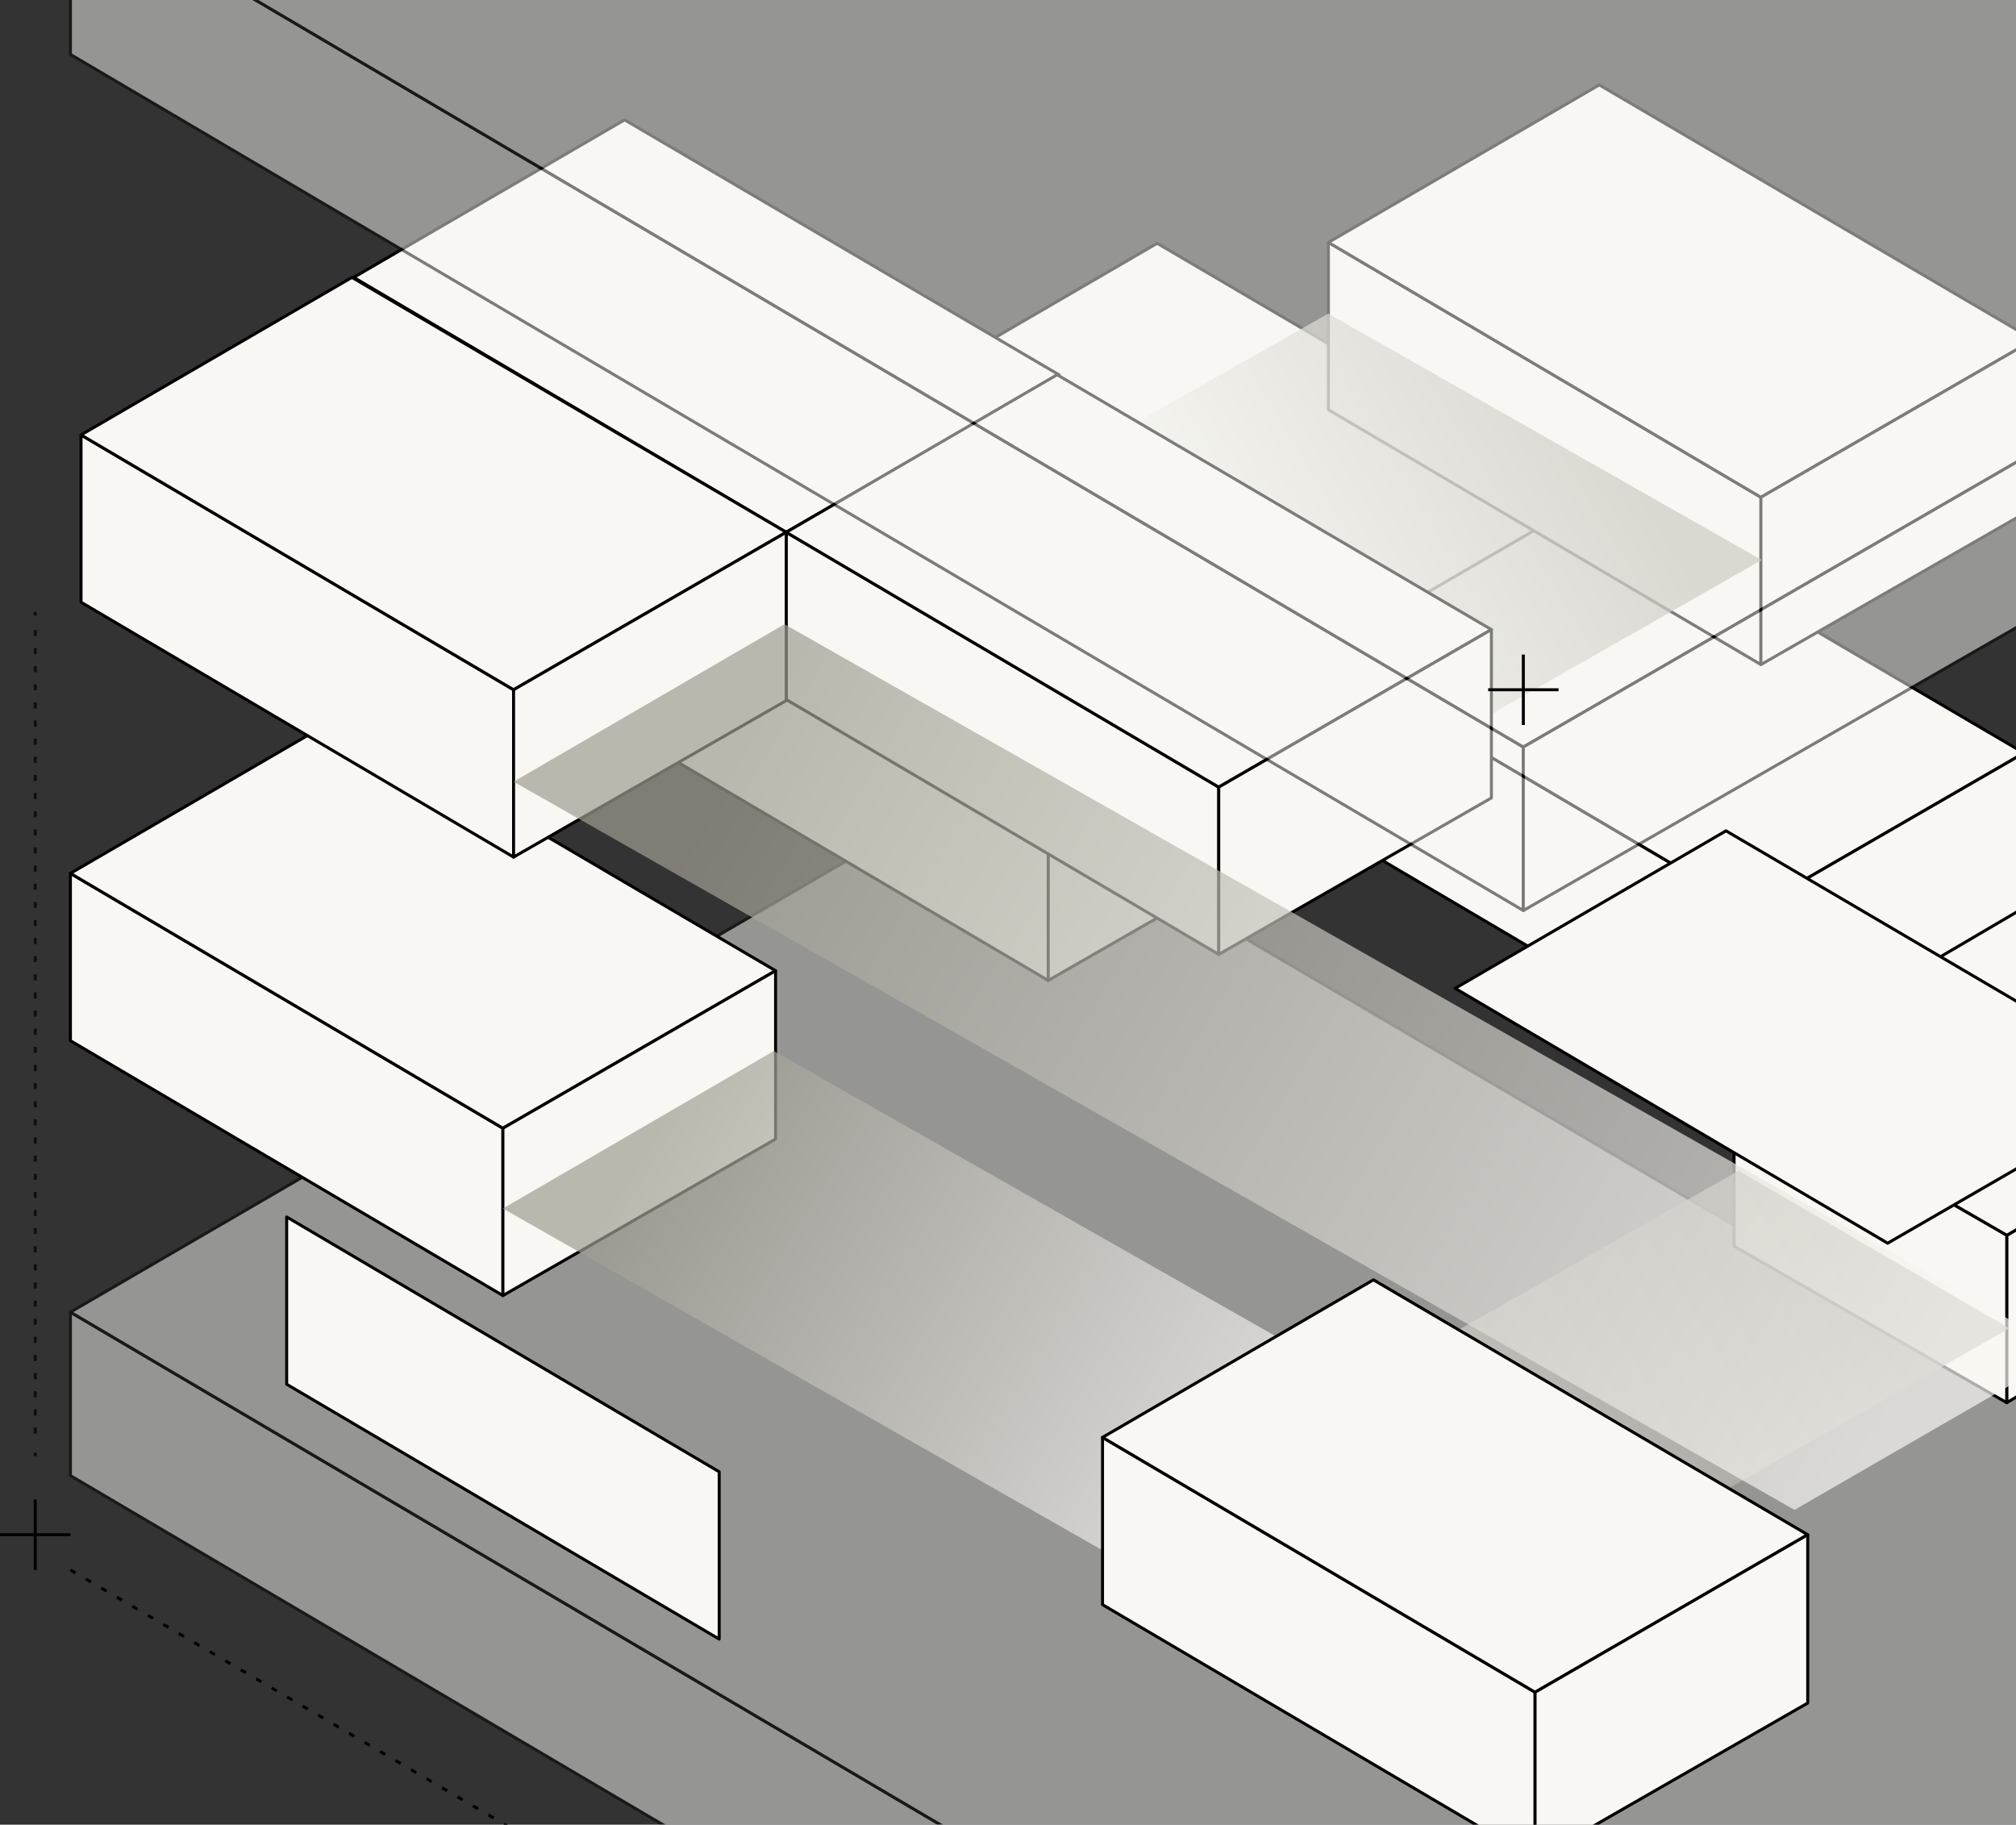 <svg width="337" height="305" viewBox="0 0 337 305" fill="none" xmlns="http://www.w3.org/2000/svg">
<rect x="0" y="0" width="337" height="305" fill="#333333" stroke="none"/>
<g clip-path="url(#clip0_1_1224)">
<g opacity="0.5">
<path d="M11.769 219.323V246.652L254.645 389.755V362.426L11.769 219.323Z" fill="#F8F7F3" stroke="black" stroke-width="0.5" stroke-linejoin="round"/>
<path d="M11.769 219.323L163.878 130.873L407.75 273.981L254.645 362.426L11.769 219.323Z" fill="#F8F7F3" stroke="black" stroke-width="0.5" stroke-linejoin="round"/>
<path d="M407.75 273.981V301.889L254.645 389.755V362.426L407.75 273.981Z" fill="#F8F7F3" stroke="black" stroke-width="0.5" stroke-linejoin="round"/>
</g>
<path d="M148.155 66.999V94.961L220.454 137.563V109.595L148.155 66.999Z" fill="#F8F7F3" stroke="black" stroke-width="0.5" stroke-linejoin="round"/>
<path d="M148.154 67L193.433 40.667L266.031 83.269L220.454 109.596L148.154 67Z" fill="#F8F7F3" stroke="black" stroke-width="0.5" stroke-linejoin="round"/>
<path d="M266.031 83.269V111.404L220.454 137.563V109.596L266.031 83.269Z" fill="#F8F7F3" stroke="black" stroke-width="0.5" stroke-linejoin="round"/>
<path d="M220.454 109.596V137.563L292.754 180.165V152.198L220.454 109.596Z" fill="#F8F7F3" stroke="black" stroke-width="0.5" stroke-linejoin="round"/>
<path d="M220.454 109.596L265.733 83.269L338.331 125.871L292.754 152.198L220.454 109.596Z" fill="#F8F7F3" stroke="black" stroke-width="0.5" stroke-linejoin="round"/>
<path d="M338.331 125.871V154.006L292.754 180.165V152.197L338.331 125.871Z" fill="#F8F7F3" stroke="black" stroke-width="0.5" stroke-linejoin="round"/>
<path d="M102.923 93.326V121.294L175.223 163.889V135.928L102.923 93.326Z" fill="#F8F7F3" stroke="black" stroke-width="0.5" stroke-linejoin="round"/>
<path d="M102.923 93.326L148.202 67L220.8 109.596L175.223 135.928L102.923 93.326Z" fill="#F8F7F3" stroke="black" stroke-width="0.5" stroke-linejoin="round"/>
<path d="M220.8 109.595V137.736L175.223 163.889V135.928L220.8 109.595Z" fill="#F8F7F3" stroke="black" stroke-width="0.5" stroke-linejoin="round"/>
<path d="M11.769 145.984V173.952L84.069 216.554V188.586L11.769 145.984Z" fill="#F8F7F3" stroke="black" stroke-width="0.5" stroke-linejoin="round"/>
<path d="M11.769 145.985L57.048 119.658L129.646 162.26L84.068 188.586L11.769 145.985Z" fill="#F8F7F3" stroke="black" stroke-width="0.5" stroke-linejoin="round"/>
<path d="M129.646 162.26V190.395L84.068 216.554V188.586L129.646 162.26Z" fill="#F8F7F3" stroke="black" stroke-width="0.5" stroke-linejoin="round"/>
<path d="M407.75 163.889V191.857L335.45 234.459V206.491L407.75 163.889Z" fill="#F8F7F3" stroke="black" stroke-width="0.5" stroke-linejoin="round"/>
<path d="M407.75 163.89L362.471 137.563L289.873 180.165L335.45 206.491L407.75 163.89Z" fill="#F8F7F3" stroke="black" stroke-width="0.5" stroke-linejoin="round"/>
<path d="M289.873 180.165V208.3L335.45 234.459V206.491L289.873 180.165Z" fill="#F8F7F3" stroke="black" stroke-width="0.5" stroke-linejoin="round"/>
<path d="M222.059 40.518V68.486L294.358 111.088V83.12L222.059 40.518Z" fill="#F8F7F3" stroke="black" stroke-width="0.5" stroke-linejoin="round"/>
<path d="M222.059 40.518L267.338 14.192L339.936 56.794L294.358 83.12L222.059 40.518Z" fill="#F8F7F3" stroke="black" stroke-width="0.5" stroke-linejoin="round"/>
<path d="M339.936 56.794V84.928L294.358 111.088V83.12L339.936 56.794Z" fill="#F8F7F3" stroke="black" stroke-width="0.5" stroke-linejoin="round"/>
<path d="M243.246 165.203L288.525 138.876L361.123 181.472L315.546 207.804L243.246 165.203Z" fill="#F8F7F3" stroke="black" stroke-width="0.5" stroke-linejoin="round"/>
<path d="M47.922 203.418V231.379L120.221 273.981V246.014L47.922 203.418Z" fill="#F8F7F3" stroke="black" stroke-width="0.5" stroke-linejoin="round"/>
<path opacity="0.7" d="M84.068 202.003L129.353 175.677L229.598 232.644L184.021 258.977L84.068 202.003Z" fill="url(#paint0_linear_1_1224)"/>
<path opacity="0.7" d="M335.891 222.027L290.612 195.695L190.368 252.668L235.945 278.995L335.891 222.027Z" fill="url(#paint1_linear_1_1224)"/>
<path opacity="0.7" d="M294.496 93.606L222.029 52.425L176.118 78.435L248.882 119.611L294.496 93.606Z" fill="url(#paint2_linear_1_1224)"/>
<path d="M184.301 240.26V268.222L256.607 310.824V282.862L184.301 240.26Z" fill="#F8F7F3" stroke="black" stroke-width="0.5" stroke-linejoin="round"/>
<path d="M184.301 240.26L229.586 213.928L302.184 256.53L256.607 282.862L184.301 240.26Z" fill="#F8F7F3" stroke="black" stroke-width="0.5" stroke-linejoin="round"/>
<path d="M302.184 256.53V284.664L256.607 310.824V282.862L302.184 256.53Z" fill="#F8F7F3" stroke="black" stroke-width="0.5" stroke-linejoin="round"/>
<path d="M59.124 46.367V74.329L131.429 116.931V88.969L59.124 46.367Z" fill="#F8F7F3" stroke="black" stroke-width="0.5" stroke-linejoin="round"/>
<path d="M59.123 46.367L104.409 20.035L177.006 62.637L131.429 88.969L59.123 46.367Z" fill="#F8F7F3" stroke="black" stroke-width="0.5" stroke-linejoin="round"/>
<path d="M177.006 62.637V90.771L131.429 116.931V88.969L177.006 62.637Z" fill="#F8F7F3" stroke="black" stroke-width="0.5" stroke-linejoin="round"/>
<path d="M131.429 88.969V116.93L203.729 159.532V131.571L131.429 88.969Z" fill="#F8F7F3" stroke="black" stroke-width="0.5" stroke-linejoin="round"/>
<path d="M131.429 88.969L176.708 62.637L249.306 105.239L203.729 131.571L131.429 88.969Z" fill="#F8F7F3" stroke="black" stroke-width="0.5" stroke-linejoin="round"/>
<path d="M249.306 105.239V133.373L203.729 159.532V131.571L249.306 105.239Z" fill="#F8F7F3" stroke="black" stroke-width="0.5" stroke-linejoin="round"/>
<path d="M13.546 72.7V100.661L85.852 143.263V115.295L13.546 72.7Z" fill="#F8F7F3" stroke="black" stroke-width="0.5" stroke-linejoin="round"/>
<path d="M13.546 72.699L58.831 46.367L131.429 88.969L85.852 115.295L13.546 72.699Z" fill="#F8F7F3" stroke="black" stroke-width="0.5" stroke-linejoin="round"/>
<path d="M131.429 88.969V117.104L85.852 143.263V115.295L131.429 88.969Z" fill="#F8F7F3" stroke="black" stroke-width="0.5" stroke-linejoin="round"/>
<path opacity="0.7" d="M85.852 130.664L131.131 104.337L345.554 226.049L299.977 252.376L85.852 130.664Z" fill="url(#paint3_linear_1_1224)"/>
<g opacity="0.5">
<path d="M11.769 -18.234V9.095L254.645 152.198V124.869L11.769 -18.234Z" fill="#F8F7F3" stroke="black" stroke-width="0.5" stroke-linejoin="round"/>
<path d="M11.769 -18.234L163.878 -106.685L407.75 36.424L254.645 124.869L11.769 -18.234Z" fill="#F8F7F3" stroke="black" stroke-width="0.5" stroke-linejoin="round"/>
<path d="M407.75 36.424V64.332L254.645 152.198V124.869L407.75 36.424Z" fill="#F8F7F3" stroke="black" stroke-width="0.5" stroke-linejoin="round"/>
</g>
<path d="M248.763 115.295H260.532" stroke="black" stroke-width="0.5" stroke-linejoin="round"/>
<path d="M254.645 121.186V109.41" stroke="black" stroke-width="0.5" stroke-linejoin="round"/>
<path d="M6.10352e-05 256.53H11.769" stroke="black" stroke-width="0.5" stroke-linejoin="round"/>
<path d="M5.887 262.421V250.639" stroke="black" stroke-width="0.5" stroke-linejoin="round"/>
<g opacity="0.7">
<path d="M5.887 102.278V102.875" stroke="black" stroke-width="0.5" stroke-linejoin="round"/>
<path d="M5.888 105.292V241.609" stroke="black" stroke-width="0.5" stroke-linejoin="round" stroke-dasharray="1.01 2.02"/>
<path d="M5.888 242.814V243.411" stroke="black" stroke-width="0.5" stroke-linejoin="round"/>
</g>
<path d="M11.769 262.421L190.368 367.081" stroke="black" stroke-width="0.5" stroke-linejoin="round" stroke-dasharray="1 2"/>
<path d="M173.296 -114.109L405.078 20.035" stroke="black" stroke-width="0.5" stroke-linejoin="round" stroke-dasharray="1 2"/>
</g>
<defs>
<linearGradient id="paint0_linear_1_1224" x1="110.039" y1="188.825" x2="208.09" y2="248.475" gradientUnits="userSpaceOnUse">
<stop stop-color="#A09D92"/>
<stop offset="1" stop-color="#F8F7F3"/>
</linearGradient>
<linearGradient id="paint1_linear_1_1224" x1="309.927" y1="208.843" x2="211.875" y2="268.493" gradientUnits="userSpaceOnUse">
<stop stop-color="#A09D92"/>
<stop offset="1" stop-color="#F8F7F3"/>
</linearGradient>
<linearGradient id="paint2_linear_1_1224" x1="266.419" y1="67.071" x2="201.227" y2="106.727" gradientUnits="userSpaceOnUse">
<stop stop-color="#A09D92"/>
<stop offset="1" stop-color="#F8F7F3"/>
</linearGradient>
<linearGradient id="paint3_linear_1_1224" x1="125.13" y1="123.197" x2="314.907" y2="238.645" gradientUnits="userSpaceOnUse">
<stop stop-color="#A09D92"/>
<stop offset="1" stop-color="#F8F7F3"/>
</linearGradient>
<clipPath id="clip0_1_1224">
<rect width="425" height="528" fill="white" transform="translate(0 -120)"/>
</clipPath>
</defs>
</svg>
